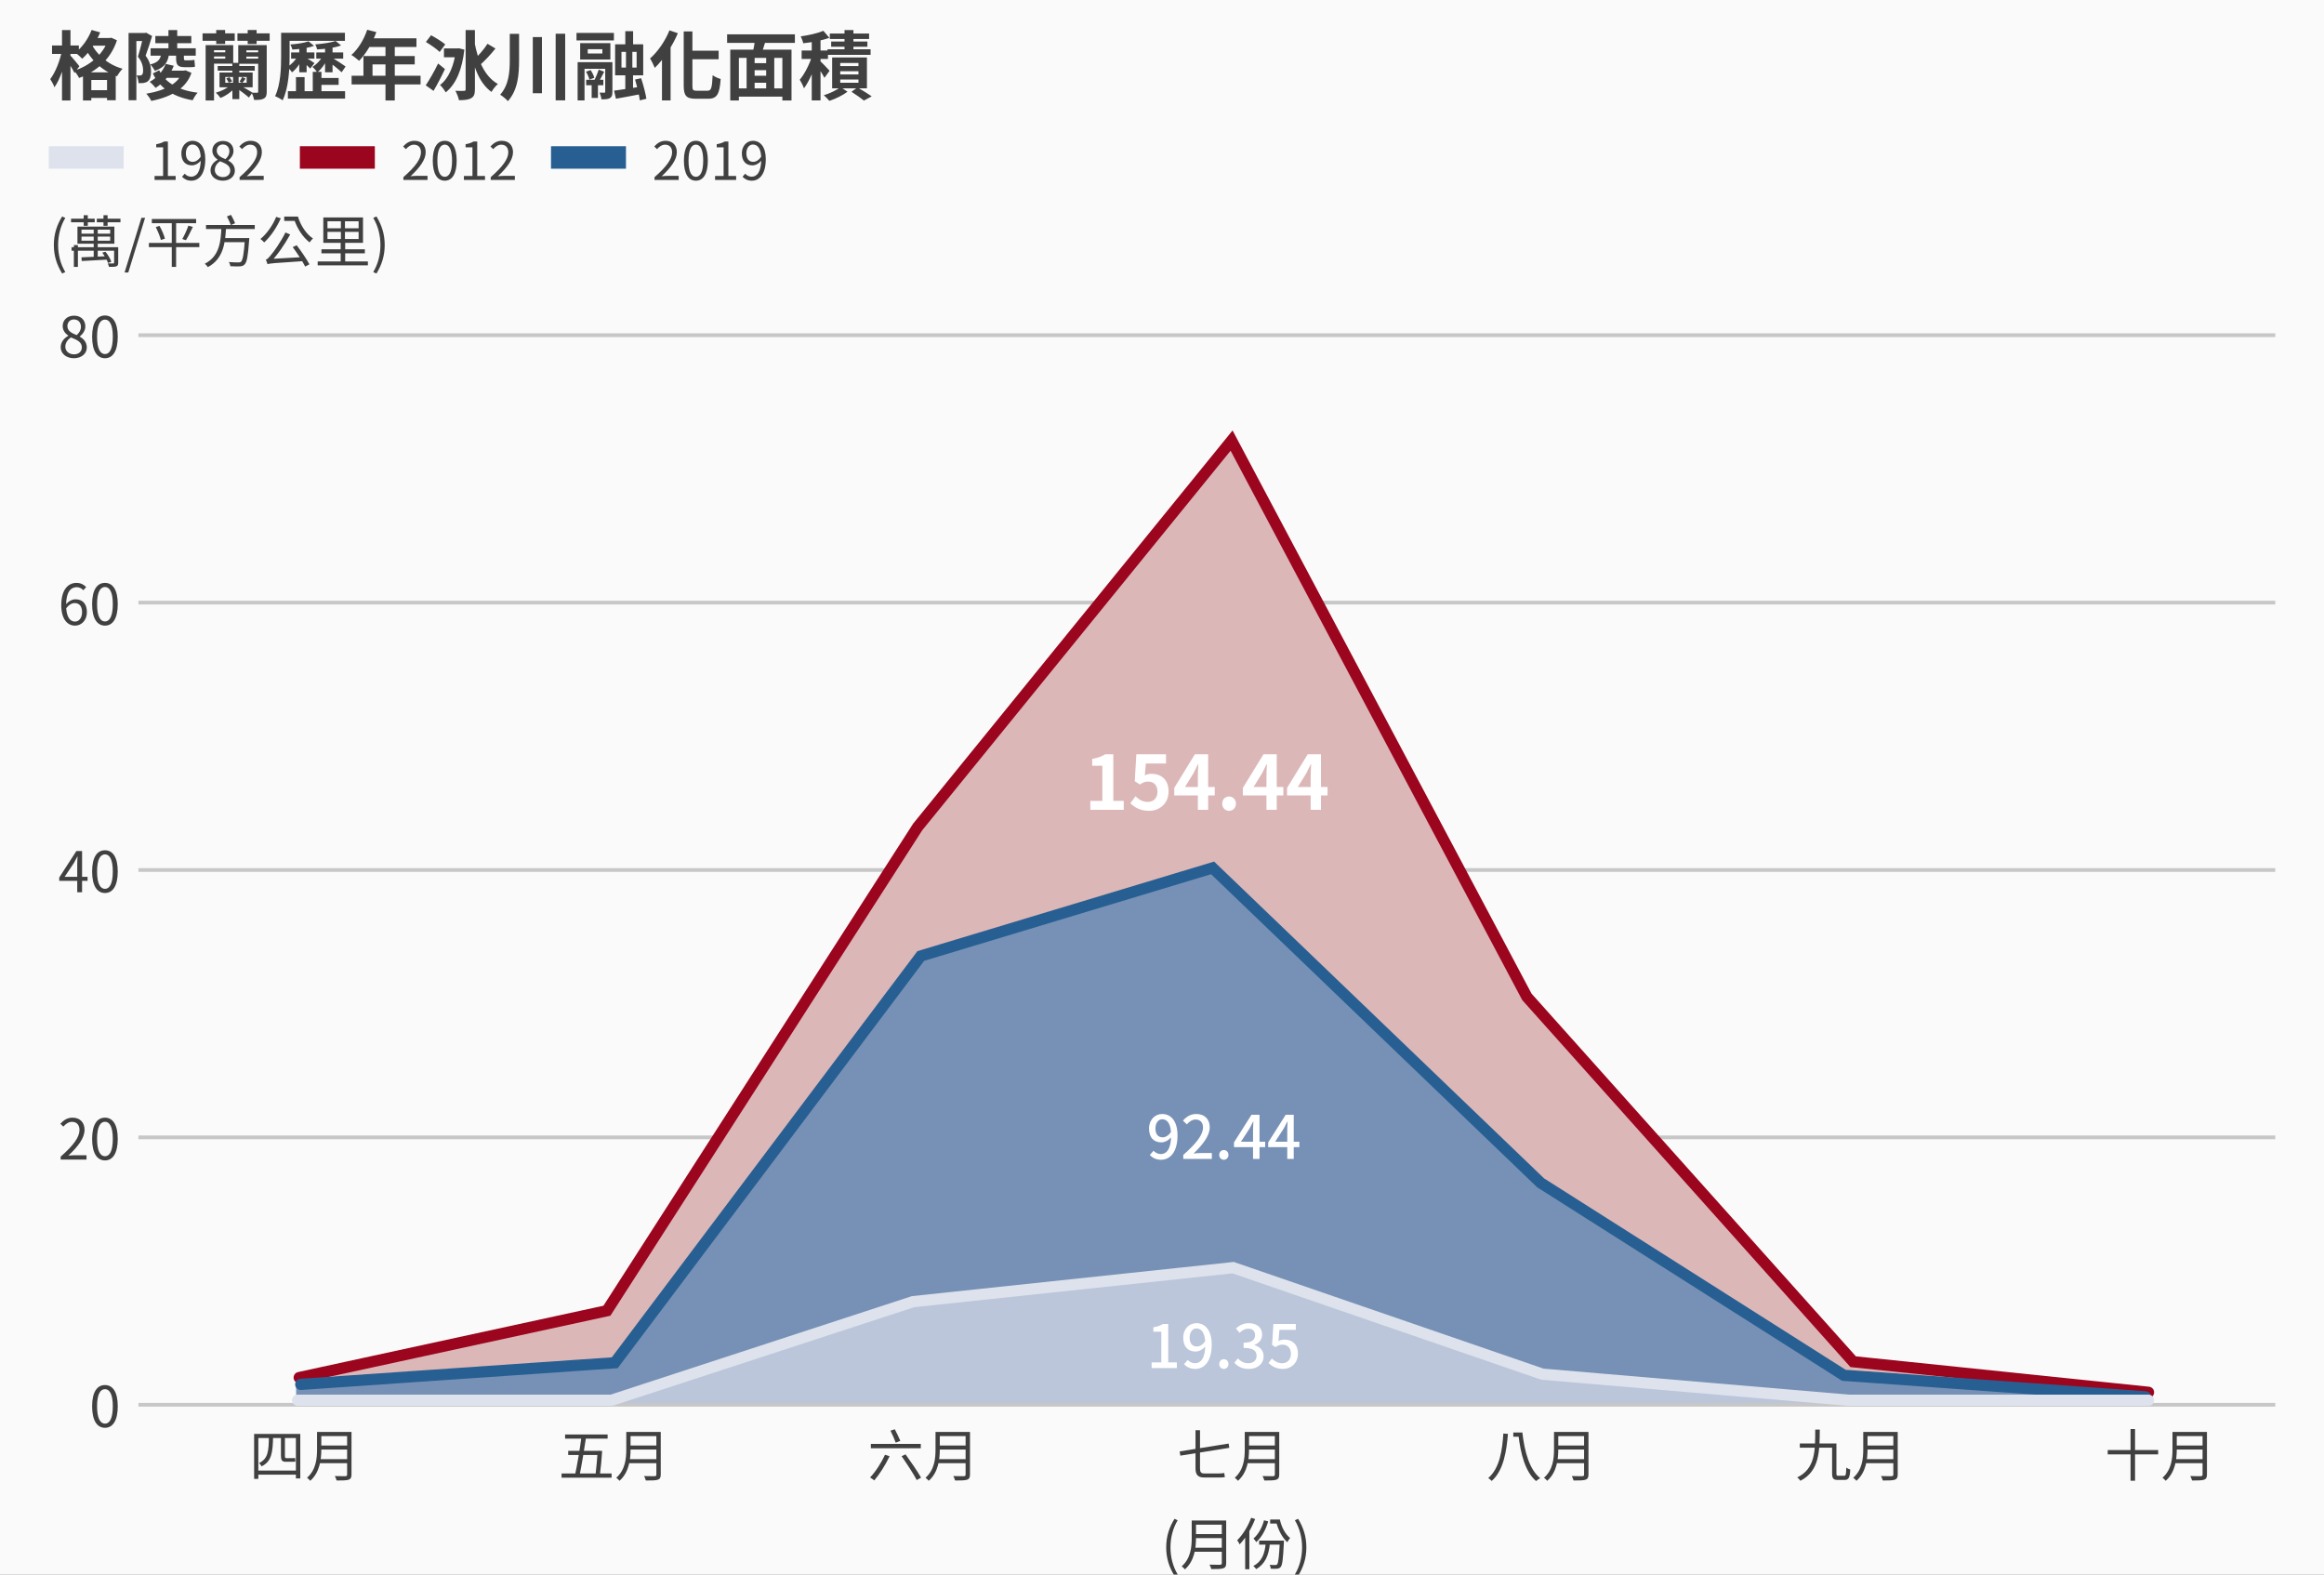 <svg width="620" height="420" viewBox="0 0 620 420" fill="none" xmlns="http://www.w3.org/2000/svg">
<rect x="0" y="0" width="620" height="420" fill="#808080" stroke="none"/>
<g clip-path="url(#clip0_2086_101)">
<rect width="620" height="420" fill="#FAFAFA"/>
<path d="M36.925 303.381H607" stroke="#C7C7C7"/>
<path d="M242.763 348.109L161.913 374.402L499.338 375.006L410.651 366.242L328.976 338.74L242.763 348.109Z" fill="#BBC6DA"/>
<path d="M164 364.5L79 369.264V374.1H161.912L245.238 346.9L329.387 338.136L410.65 366.242L491.913 374.1H572.35V372.588L491.913 366.242L410.65 306.5L321.5 228.5L245.238 256.5L164 364.5Z" fill="#7791B6"/>
<path d="M36.925 89.413H607" stroke="#C7C7C7"/>
<path d="M36.925 232.059H607" stroke="#C7C7C7"/>
<path d="M36.925 160.735H607" stroke="#C7C7C7"/>
<path d="M36.925 374.705H607" stroke="#C7C7C7"/>
<path d="M562.3 386.776V387.931H575.755V386.776H562.3ZM568.39 381.181V394.966H569.59V381.181H568.39ZM580.27 381.961V383.056H588.1V381.961H580.27ZM580.27 385.576V386.656H588.16V385.576H580.27ZM580.15 389.206V390.286H588.085V389.206H580.15ZM579.58 381.961V386.596C579.58 389.011 579.325 392.056 576.91 394.171C577.15 394.336 577.6 394.741 577.765 394.981C580.345 392.731 580.72 389.191 580.72 386.596V381.961H579.58ZM587.605 381.961V393.301C587.605 393.631 587.485 393.736 587.14 393.751C586.795 393.751 585.565 393.766 584.32 393.721C584.515 394.036 584.725 394.576 584.8 394.906C586.42 394.906 587.41 394.891 587.995 394.696C588.565 394.501 588.775 394.111 588.775 393.316V381.961H587.605Z" fill="#404040"/>
<path d="M161.088 349.621L79.825 367.452V369.567L164 363L244 256L323.5 231.5L412 315.5L491.913 366.847L573.175 372.287V371.38L495.213 362.918L409.5 270L327.738 118.426L244 220.877L161.088 349.621Z" fill="#DCB7B7"/>
<path d="M79.825 367.451L161.913 349.62L244.825 220.574L328.563 117.519L407.35 265.906L494.388 363.22L573.175 371.38" stroke="#9B051E" stroke-width="3" stroke-linecap="round"/>
<path d="M80.238 369.265L164 363.5L245.65 255L323.5 231.5L411 315.5L491.913 366.847L572.35 372.589" stroke="#285F92" stroke-width="3" stroke-linecap="round"/>
<path d="M79.413 373.495H163.15L243.588 347.203L328.975 338.136L411.475 366.545L493.15 373.495H573.175" stroke="#DDE2EC" stroke-width="3" stroke-linecap="round"/>
<path d="M28.011 380.846C30.081 380.846 31.416 378.941 31.416 375.101C31.416 371.291 30.081 369.446 28.011 369.446C25.911 369.446 24.576 371.291 24.576 375.101C24.576 378.941 25.911 380.846 28.011 380.846ZM28.011 379.736C26.751 379.736 25.896 378.341 25.896 375.101C25.896 371.906 26.751 370.541 28.011 370.541C29.256 370.541 30.096 371.906 30.096 375.101C30.096 378.341 29.256 379.736 28.011 379.736Z" fill="#404040"/>
<path d="M20.036 166.877C21.731 166.877 23.186 165.437 23.186 163.307C23.186 160.997 21.986 159.857 20.126 159.857C19.241 159.857 18.221 160.397 17.546 161.282L17.591 162.377C18.326 161.282 19.211 160.862 19.916 160.862C21.236 160.862 21.896 161.807 21.896 163.307C21.896 164.792 21.086 165.797 20.036 165.797C18.491 165.797 17.636 164.252 17.636 161.432C17.636 157.832 18.926 156.617 20.471 156.617C21.131 156.617 21.806 156.932 22.226 157.442L22.991 156.602C22.391 155.957 21.551 155.477 20.411 155.477C18.281 155.477 16.346 157.127 16.346 161.432C16.346 165.062 17.921 166.877 20.036 166.877ZM28.011 166.877C30.081 166.877 31.416 164.972 31.416 161.132C31.416 157.322 30.081 155.477 28.011 155.477C25.911 155.477 24.576 157.322 24.576 161.132C24.576 164.972 25.911 166.877 28.011 166.877ZM28.011 165.767C26.751 165.767 25.896 164.372 25.896 161.132C25.896 157.937 26.751 156.572 28.011 156.572C29.256 156.572 30.096 157.937 30.096 161.132C30.096 164.372 29.256 165.767 28.011 165.767Z" fill="#404040"/>
<path d="M20.606 237.99H21.896V226.995H20.381L15.806 234.06V234.96H23.366V233.88H17.246L19.751 230.13C20.051 229.59 20.351 229.035 20.621 228.495H20.696C20.651 229.065 20.606 229.95 20.606 230.505V237.99ZM28.011 238.2C30.081 238.2 31.416 236.295 31.416 232.455C31.416 228.645 30.081 226.8 28.011 226.8C25.911 226.8 24.576 228.645 24.576 232.455C24.576 236.295 25.911 238.2 28.011 238.2ZM28.011 237.09C26.751 237.09 25.896 235.695 25.896 232.455C25.896 229.26 26.751 227.895 28.011 227.895C29.256 227.895 30.096 229.26 30.096 232.455C30.096 235.695 29.256 237.09 28.011 237.09Z" fill="#404040"/>
<path d="M16.181 309.313H23.081V308.143H20.036C19.481 308.143 18.821 308.188 18.236 308.248C20.831 305.803 22.556 303.568 22.556 301.363C22.556 299.398 21.326 298.123 19.361 298.123C17.966 298.123 17.006 298.768 16.106 299.743L16.901 300.508C17.516 299.788 18.296 299.233 19.196 299.233C20.561 299.233 21.206 300.163 21.206 301.423C21.206 303.298 19.631 305.503 16.181 308.518V309.313ZM28.011 309.523C30.081 309.523 31.416 307.618 31.416 303.778C31.416 299.968 30.081 298.123 28.011 298.123C25.911 298.123 24.576 299.968 24.576 303.778C24.576 307.618 25.911 309.523 28.011 309.523ZM28.011 308.413C26.751 308.413 25.896 307.018 25.896 303.778C25.896 300.583 26.751 299.218 28.011 299.218C29.256 299.218 30.096 300.583 30.096 303.778C30.096 307.018 29.256 308.413 28.011 308.413Z" fill="#404040"/>
<path d="M19.706 95.554C21.761 95.554 23.156 94.309 23.156 92.704C23.156 91.204 22.256 90.364 21.296 89.809V89.734C21.956 89.224 22.766 88.249 22.766 87.079C22.766 85.399 21.626 84.199 19.751 84.199C18.026 84.199 16.721 85.309 16.721 86.974C16.721 88.129 17.411 88.969 18.221 89.524V89.584C17.216 90.124 16.196 91.144 16.196 92.629C16.196 94.324 17.681 95.554 19.706 95.554ZM20.456 89.389C19.166 88.879 17.981 88.294 17.981 86.974C17.981 85.924 18.716 85.204 19.721 85.204C20.906 85.204 21.596 86.074 21.596 87.154C21.596 87.979 21.206 88.729 20.456 89.389ZM19.736 94.519C18.416 94.519 17.426 93.664 17.426 92.494C17.426 91.444 18.041 90.574 18.941 90.004C20.486 90.634 21.836 91.189 21.836 92.659C21.836 93.754 20.996 94.519 19.736 94.519ZM28.011 95.554C30.081 95.554 31.416 93.649 31.416 89.809C31.416 85.999 30.081 84.154 28.011 84.154C25.911 84.154 24.576 85.999 24.576 89.809C24.576 93.649 25.911 95.554 28.011 95.554ZM28.011 94.444C26.751 94.444 25.896 93.049 25.896 89.809C25.896 86.614 26.751 85.249 28.011 85.249C29.256 85.249 30.096 86.614 30.096 89.809C30.096 93.049 29.256 94.444 28.011 94.444Z" fill="#404040"/>
<path d="M290.876 216H299.796V213.62H297.016V201.2H294.836C293.876 201.78 292.876 202.16 291.376 202.44V204.26H294.076V213.62H290.876V216ZM306.573 216.28C309.293 216.28 311.753 214.38 311.753 211.1C311.753 207.86 309.673 206.4 307.193 206.4C306.513 206.4 305.993 206.54 305.413 206.8L305.693 203.66H311.073V201.2H303.153L302.733 208.38L304.093 209.26C304.953 208.7 305.433 208.48 306.313 208.48C307.793 208.48 308.793 209.44 308.793 211.16C308.793 212.92 307.733 213.9 306.173 213.9C304.813 213.9 303.753 213.22 302.933 212.4L301.553 214.26C302.673 215.36 304.233 216.28 306.573 216.28ZM319.57 216H322.31V201.2H318.77L313.27 210.16V212.18H324.07V209.92H316.13L318.41 206.24C318.83 205.44 319.23 204.62 319.61 203.82H319.69C319.65 204.7 319.57 206.04 319.57 206.9V216ZM327.886 216.28C328.926 216.28 329.726 215.46 329.726 214.36C329.726 213.26 328.926 212.46 327.886 212.46C326.826 212.46 326.066 213.26 326.066 214.36C326.066 215.46 326.826 216.28 327.886 216.28ZM337.87 216H340.61V201.2H337.07L331.57 210.16V212.18H342.37V209.92H334.43L336.71 206.24C337.13 205.44 337.53 204.62 337.91 203.82H337.99C337.95 204.7 337.87 206.04 337.87 206.9V216ZM349.667 216H352.407V201.2H348.867L343.367 210.16V212.18H354.167V209.92H346.227L348.507 206.24C348.927 205.44 349.327 204.62 349.707 203.82H349.787C349.747 204.7 349.667 206.04 349.667 206.9V216Z" fill="white"/>
<path d="M309.755 309.353C312.027 309.353 314.139 307.481 314.139 302.841C314.139 298.953 312.315 297.145 310.059 297.145C308.139 297.145 306.539 298.665 306.539 301.017C306.539 303.481 307.867 304.713 309.835 304.713C310.779 304.713 311.835 304.137 312.523 303.225L312.427 301.881C311.739 302.953 310.907 303.369 310.171 303.369C308.939 303.369 308.251 302.505 308.251 301.017C308.251 299.465 309.051 298.553 310.075 298.553C311.515 298.553 312.427 299.897 312.427 302.841C312.427 306.585 311.163 307.833 309.675 307.833C308.939 307.833 308.219 307.481 307.739 306.953L306.747 308.089C307.419 308.793 308.395 309.353 309.755 309.353ZM315.68 309.129H323.296V307.561H320.352C319.776 307.561 319.024 307.625 318.416 307.689C320.912 305.289 322.736 302.937 322.736 300.681C322.736 298.537 321.344 297.145 319.184 297.145C317.648 297.145 316.608 297.801 315.584 298.905L316.64 299.913C317.264 299.193 318.032 298.617 318.96 298.617C320.272 298.617 320.944 299.497 320.944 300.761C320.944 302.697 319.168 304.985 315.68 308.057V309.129ZM326.501 309.353C327.189 309.353 327.733 308.809 327.733 308.057C327.733 307.289 327.189 306.761 326.501 306.761C325.797 306.761 325.269 307.289 325.269 308.057C325.269 308.809 325.797 309.353 326.501 309.353ZM334.291 309.129H336.019V297.353H333.875L329.203 304.729V305.977H337.523V304.537H331.059L333.363 301.001C333.699 300.393 334.019 299.769 334.307 299.177H334.387C334.339 299.817 334.291 300.825 334.291 301.449V309.129ZM343.416 309.129H345.144V297.353H343L338.328 304.729V305.977H346.648V304.537H340.184L342.488 301.001C342.824 300.393 343.144 299.769 343.432 299.177H343.512C343.464 299.817 343.416 300.825 343.416 301.449V309.129Z" fill="white"/>
<path d="M307.227 364.923H313.963V363.403H311.659V353.147H310.267C309.579 353.563 308.811 353.851 307.691 354.043V355.211H309.819V363.403H307.227V364.923ZM318.88 365.147C321.152 365.147 323.264 363.275 323.264 358.635C323.264 354.747 321.44 352.939 319.184 352.939C317.264 352.939 315.664 354.459 315.664 356.811C315.664 359.275 316.992 360.507 318.96 360.507C319.904 360.507 320.96 359.931 321.648 359.019L321.552 357.675C320.864 358.747 320.032 359.163 319.296 359.163C318.064 359.163 317.376 358.299 317.376 356.811C317.376 355.259 318.176 354.347 319.2 354.347C320.64 354.347 321.552 355.691 321.552 358.635C321.552 362.379 320.288 363.627 318.8 363.627C318.064 363.627 317.344 363.275 316.864 362.747L315.872 363.883C316.544 364.587 317.52 365.147 318.88 365.147ZM326.501 365.147C327.189 365.147 327.733 364.603 327.733 363.851C327.733 363.083 327.189 362.555 326.501 362.555C325.797 362.555 325.269 363.083 325.269 363.851C325.269 364.603 325.797 365.147 326.501 365.147ZM333.155 365.147C335.331 365.147 337.107 363.899 337.107 361.771C337.107 360.171 336.035 359.163 334.675 358.811V358.731C335.923 358.267 336.707 357.323 336.707 355.963C336.707 354.027 335.219 352.939 333.107 352.939C331.747 352.939 330.659 353.515 329.715 354.347L330.691 355.515C331.363 354.843 332.131 354.411 333.027 354.411C334.163 354.411 334.835 355.067 334.835 356.107C334.835 357.291 334.067 358.155 331.763 358.155V359.531C334.403 359.531 335.235 360.363 335.235 361.675C335.235 362.891 334.323 363.627 333.011 363.627C331.779 363.627 330.915 363.035 330.227 362.331L329.315 363.515C330.115 364.411 331.315 365.147 333.155 365.147ZM342.296 365.147C344.344 365.147 346.264 363.659 346.264 361.067C346.264 358.475 344.648 357.323 342.68 357.323C342.04 357.323 341.56 357.467 341.064 357.723L341.336 354.715H345.704V353.147H339.72L339.368 358.747L340.28 359.323C340.968 358.875 341.416 358.667 342.152 358.667C343.496 358.667 344.392 359.563 344.392 361.115C344.392 362.683 343.4 363.627 342.072 363.627C340.84 363.627 339.976 363.035 339.32 362.363L338.424 363.563C339.272 364.395 340.44 365.147 342.296 365.147Z" fill="white"/>
<path d="M67.795 382.486V394.471H68.92V383.566H78.94V394.351H80.11V382.486H67.795ZM68.395 392.251V393.346H79.6V392.251H68.395ZM71.74 383.161C71.695 387.121 71.5 389.116 69.1 390.256C69.34 390.451 69.67 390.856 69.79 391.126C72.475 389.821 72.775 387.466 72.85 383.161H71.74ZM74.95 383.356V388.261C74.95 389.431 75.19 389.911 76.24 389.911C76.48 389.911 77.59 389.911 77.875 389.911C78.235 389.911 78.61 389.911 78.805 389.851C78.76 389.566 78.73 389.191 78.715 388.891C78.505 388.936 78.085 388.951 77.845 388.951C77.605 388.951 76.63 388.951 76.39 388.951C76.075 388.951 76.015 388.786 76.015 388.291V383.356H74.95ZM85.27 381.961V383.056H93.1V381.961H85.27ZM85.27 385.576V386.656H93.16V385.576H85.27ZM85.15 389.206V390.286H93.085V389.206H85.15ZM84.58 381.961V386.596C84.58 389.011 84.325 392.056 81.91 394.171C82.15 394.336 82.6 394.741 82.765 394.981C85.345 392.731 85.72 389.191 85.72 386.596V381.961H84.58ZM92.605 381.961V393.301C92.605 393.631 92.485 393.736 92.14 393.751C91.795 393.751 90.565 393.766 89.32 393.721C89.515 394.036 89.725 394.576 89.8 394.906C91.42 394.906 92.41 394.891 92.995 394.696C93.565 394.501 93.775 394.111 93.775 393.316V381.961H92.605Z" fill="#404040"/>
<path d="M150.76 382.636V383.746H162.1V382.636H150.76ZM149.815 393.031V394.156H163.165V393.031H149.815ZM155.155 383.026C154.735 386.356 153.955 390.991 153.355 393.676H154.585C155.14 391.066 155.905 386.446 156.4 383.026H155.155ZM151.585 387.001V388.096H159.88V387.001H151.585ZM159.445 387.001V387.151C159.355 388.636 159.1 391.606 158.845 393.691L160 393.781C160.27 391.696 160.54 388.906 160.645 387.031L159.775 386.956L159.58 387.001H159.445ZM167.77 381.961V383.056H175.6V381.961H167.77ZM167.77 385.576V386.656H175.66V385.576H167.77ZM167.65 389.206V390.286H175.585V389.206H167.65ZM167.08 381.961V386.596C167.08 389.011 166.825 392.056 164.41 394.171C164.65 394.336 165.1 394.741 165.265 394.981C167.845 392.731 168.22 389.191 168.22 386.596V381.961H167.08ZM175.105 381.961V393.301C175.105 393.631 174.985 393.736 174.64 393.751C174.295 393.751 173.065 393.766 171.82 393.721C172.015 394.036 172.225 394.576 172.3 394.906C173.92 394.906 174.91 394.891 175.495 394.696C176.065 394.501 176.275 394.111 176.275 393.316V381.961H175.105Z" fill="#404040"/>
<path d="M232.33 385.141V386.296H245.65V385.141H232.33ZM236.095 388.036C235.105 390.226 233.56 392.596 232.12 394.096C232.435 394.291 232.99 394.666 233.245 394.876C234.64 393.256 236.215 390.766 237.325 388.441L236.095 388.036ZM240.535 388.426C241.945 390.451 243.745 393.196 244.57 394.786L245.725 394.141C244.84 392.551 242.995 389.896 241.585 387.931L240.535 388.426ZM237.565 381.616C238.075 382.651 238.69 384.016 238.96 384.811L240.19 384.331C239.875 383.551 239.23 382.231 238.72 381.241L237.565 381.616ZM250.27 381.961V383.056H258.1V381.961H250.27ZM250.27 385.576V386.656H258.16V385.576H250.27ZM250.15 389.206V390.286H258.085V389.206H250.15ZM249.58 381.961V386.596C249.58 389.011 249.325 392.056 246.91 394.171C247.15 394.336 247.6 394.741 247.765 394.981C250.345 392.731 250.72 389.191 250.72 386.596V381.961H249.58ZM257.605 381.961V393.301C257.605 393.631 257.485 393.736 257.14 393.751C256.795 393.751 255.565 393.766 254.32 393.721C254.515 394.036 254.725 394.576 254.8 394.906C256.42 394.906 257.41 394.891 257.995 394.696C258.565 394.501 258.775 394.111 258.775 393.316V381.961H257.605Z" fill="#404040"/>
<path d="M314.71 387.151L314.89 388.276L327.955 386.191L327.775 385.051L314.71 387.151ZM318.94 381.496V391.636C318.94 393.451 319.615 394.111 321.37 394.111C321.775 394.111 324.415 394.111 325.03 394.111C325.765 394.111 326.47 394.081 326.77 394.006C326.71 393.736 326.65 393.226 326.605 392.911C326.26 392.986 325.54 393.031 325.03 393.031C324.415 393.031 321.91 393.031 321.31 393.031C320.425 393.031 320.14 392.671 320.14 391.711V381.496H318.94ZM332.77 381.961V383.056H340.6V381.961H332.77ZM332.77 385.576V386.656H340.66V385.576H332.77ZM332.65 389.206V390.286H340.585V389.206H332.65ZM332.08 381.961V386.596C332.08 389.011 331.825 392.056 329.41 394.171C329.65 394.336 330.1 394.741 330.265 394.981C332.845 392.731 333.22 389.191 333.22 386.596V381.961H332.08ZM340.105 381.961V393.301C340.105 393.631 339.985 393.736 339.64 393.751C339.295 393.751 338.065 393.766 336.82 393.721C337.015 394.036 337.225 394.576 337.3 394.906C338.92 394.906 339.91 394.891 340.495 394.696C341.065 394.501 341.275 394.111 341.275 393.316V381.961H340.105Z" fill="#404040"/>
<path d="M403.72 382.096V383.221H405.775V382.096H403.72ZM401.065 382.381C400.795 386.626 400.15 391.576 397.045 394.246C397.315 394.426 397.75 394.801 397.96 395.026C401.17 392.191 401.905 387.001 402.295 382.471L401.065 382.381ZM404.815 382.096V382.726H405.085C405.7 387.946 406.93 392.581 409.795 395.056C410.065 394.801 410.575 394.456 410.905 394.291C408.04 391.996 406.735 387.331 406.135 382.096H404.815ZM415.27 381.961V383.056H423.1V381.961H415.27ZM415.27 385.576V386.656H423.16V385.576H415.27ZM415.15 389.206V390.286H423.085V389.206H415.15ZM414.58 381.961V386.596C414.58 389.011 414.325 392.056 411.91 394.171C412.15 394.336 412.6 394.741 412.765 394.981C415.345 392.731 415.72 389.191 415.72 386.596V381.961H414.58ZM422.605 381.961V393.301C422.605 393.631 422.485 393.736 422.14 393.751C421.795 393.751 420.565 393.766 419.32 393.721C419.515 394.036 419.725 394.576 419.8 394.906C421.42 394.906 422.41 394.891 422.995 394.696C423.565 394.501 423.775 394.111 423.775 393.316V381.961H422.605Z" fill="#404040"/>
<path d="M484.27 381.331C484.255 386.776 484.375 391.726 479.47 394.081C479.77 394.291 480.145 394.696 480.31 394.981C485.425 392.371 485.44 387.076 485.485 381.331H484.27ZM480.16 385.021V386.146H489.46V385.021H480.16ZM488.77 385.021V393.016C488.77 394.396 489.145 394.756 490.3 394.756C490.54 394.756 491.845 394.756 492.1 394.756C493.21 394.756 493.51 394.081 493.615 391.981C493.3 391.891 492.82 391.681 492.55 391.471C492.505 393.286 492.43 393.646 492.01 393.646C491.725 393.646 490.675 393.646 490.465 393.646C490 393.646 489.925 393.556 489.925 393.016V385.021H488.77ZM497.77 381.961V383.056H505.6V381.961H497.77ZM497.77 385.576V386.656H505.66V385.576H497.77ZM497.65 389.206V390.286H505.585V389.206H497.65ZM497.08 381.961V386.596C497.08 389.011 496.825 392.056 494.41 394.171C494.65 394.336 495.1 394.741 495.265 394.981C497.845 392.731 498.22 389.191 498.22 386.596V381.961H497.08ZM505.105 381.961V393.301C505.105 393.631 504.985 393.736 504.64 393.751C504.295 393.751 503.065 393.766 501.82 393.721C502.015 394.036 502.225 394.576 502.3 394.906C503.92 394.906 504.91 394.891 505.495 394.696C506.065 394.501 506.275 394.111 506.275 393.316V381.961H505.105Z" fill="#404040"/>
<path d="M16.585 72.955L17.425 72.565C16.135 70.435 15.505 67.9 15.505 65.35C15.505 62.8 16.135 60.265 17.425 58.135L16.585 57.73C15.19 59.98 14.365 62.41 14.365 65.35C14.365 68.305 15.19 70.705 16.585 72.955ZM24.998 60.88V68.905H26.078V60.88H24.998ZM21.743 63.115H29.393V64.195H21.743V63.115ZM21.743 61.255H29.393V62.335H21.743V61.255ZM20.663 60.445V65.005H30.518V60.445H20.663ZM30.443 65.935V70.045C30.443 70.21 30.398 70.255 30.203 70.27C30.023 70.285 29.453 70.285 28.748 70.27C28.883 70.54 29.033 70.915 29.078 71.185C30.053 71.185 30.683 71.185 31.058 71.035C31.448 70.855 31.538 70.585 31.538 70.06V65.935H30.443ZM21.728 68.635L21.803 69.625C23.588 69.535 26.183 69.4 28.688 69.25L28.703 68.335C26.108 68.47 23.453 68.575 21.728 68.635ZM27.278 67.405C27.938 68.245 28.583 69.385 28.808 70.135L29.693 69.835C29.468 69.07 28.793 67.945 28.133 67.135L27.278 67.405ZM22.328 57.4V60.235H23.423V57.4H22.328ZM27.608 57.4V60.235H28.703V57.4H27.608ZM18.953 58.33V59.29H25.268V58.33H18.953ZM25.838 58.33V59.29H32.138V58.33H25.838ZM19.088 65.935V66.88H30.953V65.935H19.088ZM19.703 65.38V71.2H20.783V65.38H19.703ZM33.233 72.685H34.223L38.708 58.09H37.733L33.233 72.685ZM40.502 58.42V59.53H52.322V58.42H40.502ZM39.722 64.795V65.92H53.177V64.795H39.722ZM41.552 60.565C42.122 61.675 42.707 63.13 42.917 64.015L43.997 63.655C43.787 62.77 43.172 61.345 42.557 60.25L41.552 60.565ZM50.252 60.19C49.892 61.27 49.187 62.815 48.632 63.76L49.592 64.075C50.177 63.175 50.882 61.735 51.452 60.52L50.252 60.19ZM45.827 58.855V71.2H46.982V58.855H45.827ZM54.962 60.01V61.09H67.967V60.01H54.962ZM59.642 63.505V64.6H65.642V63.505H59.642ZM65.342 63.505V63.7C65.072 67.735 64.757 69.4 64.292 69.835C64.112 69.97 63.917 70 63.587 70C63.182 70 62.132 69.985 61.037 69.895C61.262 70.195 61.427 70.66 61.442 71.005C62.462 71.065 63.437 71.08 63.977 71.05C64.562 71.005 64.922 70.9 65.267 70.525C65.867 69.925 66.167 68.29 66.467 64.045C66.497 63.88 66.512 63.505 66.512 63.505H65.342ZM59.072 60.655C58.907 64.195 58.652 68.335 54.632 70.345C54.917 70.57 55.277 70.96 55.457 71.245C59.687 69.01 60.107 64.57 60.302 60.655H59.072ZM60.542 57.73C60.917 58.465 61.382 59.425 61.577 60.04L62.717 59.545C62.492 58.945 62.042 58.015 61.622 57.31L60.542 57.73ZM78.092 65.905C79.277 67.51 80.732 69.73 81.422 71.11L82.547 70.495C81.827 69.16 80.387 67.03 79.157 65.425L78.092 65.905ZM73.682 57.85C72.752 60.13 71.177 62.35 69.482 63.745C69.782 63.955 70.277 64.42 70.487 64.66C72.167 63.115 73.832 60.7 74.912 58.225L73.682 57.85ZM71.372 70.48C71.372 70.195 72.287 69.82 72.287 69.82V69.79C74.102 67.915 75.917 65.23 77.417 62.545L76.157 62.005C74.897 64.57 72.947 67.27 72.332 67.96C71.762 68.665 71.327 69.16 70.922 69.265C71.087 69.595 71.297 70.225 71.372 70.48ZM71.372 70.48C71.957 70.24 72.812 70.195 81.272 69.625C81.197 69.37 81.077 68.89 81.017 68.56L72.167 69.07L71.342 69.52L71.372 70.48ZM78.152 57.775V58.45H78.452C79.247 60.895 80.792 63.295 82.607 64.66C82.817 64.315 83.222 63.835 83.492 63.61C81.722 62.44 80.207 60.175 79.487 57.775H78.152ZM75.827 57.775V58.93H79.112V57.775H75.827ZM87.362 61.855H95.672V63.76H87.362V61.855ZM87.362 59.02H95.672V60.895H87.362V59.02ZM86.252 58V64.78H96.842V58H86.252ZM84.752 69.73V70.78H98.147V69.73H84.752ZM85.757 66.505V67.57H97.337V66.505H85.757ZM90.947 58.645V64.615H90.887V70.33H92.087V64.615H92.027V58.645H90.947ZM100.427 72.955C101.807 70.705 102.632 68.305 102.632 65.35C102.632 62.41 101.807 59.98 100.427 57.73L99.572 58.135C100.862 60.265 101.492 62.8 101.492 65.35C101.492 67.9 100.862 70.435 99.572 72.565L100.427 72.955Z" fill="#404040"/>
<path d="M313.34 420.346L314.18 419.956C312.89 417.826 312.26 415.291 312.26 412.741C312.26 410.191 312.89 407.656 314.18 405.526L313.34 405.121C311.945 407.371 311.12 409.801 311.12 412.741C311.12 415.696 311.945 418.096 313.34 420.346ZM318.618 405.586V406.681H326.448V405.586H318.618ZM318.618 409.201V410.281H326.508V409.201H318.618ZM318.498 412.831V413.911H326.433V412.831H318.498ZM317.928 405.586V410.221C317.928 412.636 317.673 415.681 315.258 417.796C315.498 417.961 315.948 418.366 316.113 418.606C318.693 416.356 319.068 412.816 319.068 410.221V405.586H317.928ZM325.953 405.586V416.926C325.953 417.256 325.833 417.361 325.488 417.376C325.143 417.376 323.913 417.391 322.668 417.346C322.863 417.661 323.073 418.201 323.148 418.531C324.768 418.531 325.758 418.516 326.343 418.321C326.913 418.126 327.123 417.736 327.123 416.941V405.586H325.953ZM333.783 404.851C332.943 407.131 331.548 409.381 330.063 410.836C330.273 411.091 330.588 411.691 330.708 411.946C332.328 410.266 333.873 407.731 334.848 405.181L333.783 404.851ZM332.193 408.721V418.576H333.303V407.641L333.288 407.626L332.193 408.721ZM335.913 410.941V412.006H341.808V410.941H335.913ZM341.433 410.941V411.166C341.238 415.366 341.028 416.896 340.713 417.271C340.563 417.436 340.443 417.451 340.203 417.451C339.948 417.451 339.363 417.451 338.718 417.391C338.898 417.676 338.988 418.111 339.018 418.426C339.693 418.471 340.338 418.471 340.713 418.426C341.133 418.396 341.403 418.276 341.673 417.961C342.108 417.436 342.303 415.861 342.513 411.451C342.528 411.301 342.528 410.941 342.528 410.941H341.433ZM337.683 411.481C337.443 414.556 336.558 416.581 334.368 417.706C334.608 417.901 334.983 418.336 335.133 418.546C337.443 417.181 338.493 415.006 338.808 411.541L337.683 411.481ZM338.853 405.316V406.396H341.223V405.316H338.853ZM337.218 405.526C336.693 407.491 335.718 409.246 334.413 410.371C334.638 410.596 335.013 411.106 335.148 411.346C336.573 410.041 337.698 408.046 338.328 405.796L337.218 405.526ZM340.188 405.316V405.931H340.458C340.983 408.061 342.078 410.161 343.443 411.376C343.608 411.016 343.953 410.506 344.178 410.236C342.918 409.276 341.883 407.371 341.448 405.316H340.188ZM346.308 420.346C347.688 418.096 348.513 415.696 348.513 412.741C348.513 409.801 347.688 407.371 346.308 405.121L345.453 405.526C346.743 407.656 347.373 410.191 347.373 412.741C347.373 415.291 346.743 417.826 345.453 419.956L346.308 420.346Z" fill="#404040"/>
<path d="M24.22 10.14V12.18H29.48V10.14H24.22ZM22.14 19.3V26.8H24.36V21.32H28.56V26.74H30.88V19.3H22.14ZM23.04 24.06V26.12H29.82V24.06H23.04ZM24.44 8C23.54 10.36 21.92 12.64 20.1 14.04C20.62 14.4 21.54 15.24 21.94 15.66C23.78 14.02 25.62 11.38 26.72 8.64L24.44 8ZM28.86 10.14V10.52C27.58 14.52 23.9 17.58 19.76 18.86C20.22 19.32 20.82 20.22 21.1 20.8C25.64 19.1 29.54 15.86 31.2 10.74L29.68 10.06L29.28 10.14H28.86ZM24.3 11.52L22.52 12.44C23.94 15.5 26.9 18.8 31.22 20.34C31.54 19.74 32.22 18.8 32.7 18.34C28.46 17.16 25.58 14.2 24.3 11.52ZM13.88 12.14V14.38H21.04V12.14H13.88ZM16.54 8.02V26.8H18.8V8.02H16.54ZM16.48 13.68C15.98 16.24 14.76 19.36 13.4 21.1C13.78 21.68 14.32 22.62 14.52 23.28C16.02 21.22 17.26 17.38 17.86 14.16L16.48 13.68ZM18.72 14.76L17.64 15.76C18.22 16.58 19.4 18.48 19.88 19.46L21.18 17.66C20.82 17.18 19.18 15.2 18.72 14.76ZM44.94 8.02V13.78H47.28V8.02H44.94ZM41.44 9.6V11.52H51.04V9.6H41.44ZM40.18 12.88V14.84H52.22V12.88H40.18ZM42.98 14.52C42.76 15.78 42.2 16.66 40.08 17.2C40.52 17.58 41.08 18.38 41.3 18.9C43.98 17.98 44.76 16.54 45.08 14.52H42.98ZM46.98 14.16V15.48C46.98 17.24 47.38 17.92 49.24 17.92C49.54 17.92 50.44 17.92 50.76 17.92C51.22 17.92 51.72 17.9 52.02 17.78C51.96 17.28 51.9 16.5 51.86 15.96C51.58 16.04 51.02 16.08 50.7 16.08C50.44 16.08 49.64 16.08 49.4 16.08C49.12 16.08 49.06 15.92 49.06 15.5V14.16H46.98ZM44.2 17.04C43.44 19.08 41.86 20.78 39.94 21.82C40.4 22.18 41.2 23.02 41.52 23.44C43.56 22.14 45.38 20.06 46.36 17.54L44.2 17.04ZM43.8 18.84V20.76H49.22V18.84H43.8ZM48.62 18.84V19.24C47.72 22.06 44.48 24.08 39.02 25C39.52 25.5 40.1 26.34 40.36 26.92C46.2 25.76 49.76 23.28 51.08 19.44L49.5 18.76L49.08 18.84H48.62ZM42.48 18.74L40.78 19.58C42.28 22.92 45.6 25.76 51.4 26.74C51.68 26.14 52.26 25.2 52.72 24.72C47.04 24.04 43.8 21.6 42.48 18.74ZM34.3 8.8V26.74H36.38V10.94H38.9V8.8H34.3ZM38.28 8.8V9.48C37.98 10.74 37.36 13.34 36.8 15.12C37.94 16.52 38.18 17.82 38.18 18.78C38.18 19.36 38.08 19.8 37.84 19.98C37.7 20.08 37.5 20.14 37.3 20.14C37.06 20.16 36.78 20.14 36.44 20.12C36.76 20.7 36.94 21.6 36.96 22.18C37.42 22.18 37.9 22.18 38.26 22.14C38.7 22.06 39.08 21.94 39.4 21.7C40.04 21.22 40.3 20.34 40.3 19.04C40.3 17.86 40.04 16.44 38.84 14.86C39.42 13.32 40.06 11.3 40.58 9.62L39 8.72L38.66 8.8H38.28ZM58.08 17.6V18.84H67.96V17.6H58.08ZM61.48 22.72C60.64 23.54 59 24.34 57.58 24.72C57.98 25.06 58.54 25.7 58.82 26.12C60.3 25.56 61.92 24.36 62.84 23.26L61.48 22.72ZM56.32 13.96V15.06H60.62V13.96H56.32ZM65.28 13.96V15.1H69.66V13.96H65.28ZM56.32 12.04V13.4H60.1V15.64H56.32V16.98H62.22V12.04H56.32ZM69.74 12.04H63.56V17.02H69.74V15.64H65.72V13.42H69.74V12.04ZM54.86 12.04V26.8H57.1V12.04H54.86ZM68.88 12.04V24.44C68.88 24.66 68.82 24.74 68.58 24.74C68.38 24.74 67.72 24.74 67.12 24.72C67.4 25.24 67.7 26.1 67.78 26.66C68.92 26.66 69.76 26.64 70.36 26.3C70.98 25.96 71.16 25.44 71.16 24.44V12.04H68.88ZM60.1 20.54H65.8V22.08H60.1V20.54ZM58.56 19.34V23.28H67.4V19.34H58.56ZM60.38 20.92C60.6 21.28 60.9 21.76 61.04 22.08L61.94 21.7C61.78 21.4 61.46 20.92 61.22 20.6L60.38 20.92ZM64.6 20.56C64.46 20.88 64.14 21.4 63.9 21.78L64.66 22.1C64.92 21.8 65.2 21.42 65.52 20.96L64.6 20.56ZM64 22.76L63.14 23.5C63.94 24.04 65.74 25.4 66.4 26.02L67.34 24.7C66.84 24.36 64.64 23.08 64 22.76ZM61.98 16.76V20.04H63.84V16.76H61.98ZM62.18 19.62V22.76H62V26.44H63.84V22.76H63.66V19.62H62.18ZM54.04 8.9V10.88H62.62V8.9H54.04ZM57.68 8V11.72H60.06V8H57.68ZM66.08 8V11.74H68.46V8H66.08ZM63.34 8.9V10.88H71.94V8.9H63.34ZM76.58 8.74V10.9H92.02V8.74H76.58ZM76.8 24.32V26.3H92.06V24.32H76.8ZM84.7 20.8V22.64H90.34V20.8H84.7ZM75 8.74V14.92C75 18.08 74.88 22.58 73.38 25.66C73.96 25.86 74.96 26.42 75.4 26.76C77.02 23.46 77.26 18.34 77.26 14.92V8.74H75ZM83.44 19.16V25.44H85.76V19.16H83.44ZM78.96 20.56V25.46H81.26V20.56H78.96ZM77.66 13.98V15.64H83.88V13.98H77.66ZM79.84 11.92V19.28H81.8V11.92H79.84ZM79.6 14.72C78.96 15.92 77.76 17.22 76.62 17.86C77.04 18.2 77.62 18.84 77.9 19.3C79.08 18.4 80.26 16.74 80.9 15.2L79.6 14.72ZM84.38 13.98V15.64H91.56V13.98H84.38ZM86.72 11.92V19.28H88.72V11.92H86.72ZM86.24 14.7C85.66 15.9 84.48 17.18 83.34 17.84C83.76 18.18 84.34 18.84 84.64 19.3C85.82 18.4 86.96 16.72 87.56 15.16L86.24 14.7ZM81.72 15.46L80.6 16.3C81.16 16.74 82.3 17.78 82.76 18.28L83.9 16.84C83.54 16.56 82.18 15.7 81.72 15.46ZM82.3 11.02C81.22 11.44 79.24 11.74 77.48 11.86C77.68 12.24 77.9 12.84 78 13.22C79.92 13.12 82.22 12.82 83.78 12.22L82.3 11.02ZM89.52 10.92C88.32 11.38 86.06 11.68 84.1 11.84C84.3 12.18 84.54 12.82 84.6 13.18C86.74 13.08 89.28 12.76 91 12.12L89.52 10.92ZM88.78 15.5L87.74 16.48C88.56 17.08 90.38 18.54 91.14 19.28L92.2 17.74C91.66 17.34 89.46 15.88 88.78 15.5ZM97.96 7.94C97.1 10.54 95.54 13.1 93.74 14.66C94.32 15 95.34 15.8 95.8 16.22C97.58 14.42 99.34 11.54 100.4 8.56L97.96 7.94ZM98.38 10.22L97.22 12.54H111.1V10.22H98.38ZM96.96 14.94V21.38H99.38V17.18H110.64V14.94H96.96ZM93.8 20.2V22.52H112.2V20.2H93.8ZM102.84 11.42V26.8H105.32V11.42H102.84ZM118.44 12.92V15.28H122.2V12.92H118.44ZM124.22 8.02V23.82C124.22 24.14 124.1 24.24 123.78 24.24C123.46 24.26 122.5 24.26 121.48 24.22C121.86 24.86 122.32 26.04 122.44 26.72C123.9 26.72 124.98 26.62 125.7 26.18C126.44 25.78 126.7 25.08 126.7 23.84V8.02H124.22ZM121.64 12.92V13.34C121.2 17.32 119.7 21.02 117.38 22.66C117.92 23.12 118.6 24.08 118.9 24.64C121.7 22.42 123.3 18.5 123.88 13.24L122.44 12.88L122.04 12.92H121.64ZM126.6 11.32L125.18 11.54C126.08 17.14 127.6 22 131.12 24.52C131.48 23.84 132.28 22.86 132.82 22.4C129.28 20.4 127.5 16.14 126.6 11.32ZM130.06 11.68C129.12 13.18 127.46 15.04 126.22 16.18L128.04 17.36C129.3 16.24 130.92 14.54 132.18 12.94L130.06 11.68ZM113.62 11.2C114.86 11.94 116.52 13.08 117.3 13.86L118.78 11.84C117.94 11.12 116.22 10.06 115 9.4L113.62 11.2ZM113.58 22.76L115.66 24.24C116.7 22.46 117.8 20.36 118.7 18.42L116.88 16.94C115.86 19.06 114.52 21.36 113.58 22.76ZM136 9.02V15.94C136 19.26 135.74 22.66 133.44 25.26C134.06 25.64 135.06 26.44 135.5 26.98C138.2 23.94 138.48 19.86 138.48 15.96V9.02H136ZM142.14 9.88V24.86H144.58V9.88H142.14ZM148.24 9V26.76H150.78V9H148.24ZM166.82 8.32V13.46H168.9V8.32H166.82ZM163.82 24.18L164.32 26.34C166.28 25.98 168.86 25.52 171.28 25.04L171.14 23.08C168.46 23.52 165.68 23.94 163.82 24.18ZM169.42 21.22C169.96 23 170.52 25.4 170.7 26.78L172.44 26.34C172.24 24.96 171.62 22.62 171.04 20.86L169.42 21.22ZM165.8 13.84H169.84V18.02H165.8V13.84ZM164.1 11.82V20.08H171.6V11.82H164.1ZM167 12.58V18.98H166.82V24.64H168.88V18.98H168.7V12.58H167ZM157.84 21.82V26.12H159.52V21.82H157.84ZM156.8 13.12H160.7V14.26H156.8V13.12ZM154.78 11.5V15.88H162.84V11.5H154.78ZM153.8 8.78V10.78H163.78V8.78H153.8ZM156.38 21.28V22.74H160.96V21.28H156.38ZM154.1 16.58V26.78H155.94V18.36H162.06V16.58H154.1ZM161.46 16.58V24.46C161.46 24.66 161.4 24.72 161.22 24.72C161.04 24.72 160.5 24.72 159.96 24.7C160.18 25.2 160.4 25.96 160.46 26.5C161.44 26.5 162.18 26.46 162.7 26.18C163.24 25.86 163.38 25.36 163.38 24.5V16.58H161.46ZM156.34 19.12C156.74 19.78 157.12 20.68 157.26 21.24L158.56 20.74C158.4 20.2 158 19.32 157.58 18.7L156.34 19.12ZM159.72 18.56C159.44 19.48 158.88 20.82 158.44 21.64L159.56 22.16C160.06 21.38 160.62 20.18 161.18 19.14L159.72 18.56ZM182.4 8.38V22.78C182.4 25.54 183.1 26.34 185.58 26.34C186.08 26.34 188.4 26.34 188.94 26.34C191.4 26.34 191.98 24.92 192.26 21.06C191.64 20.92 190.68 20.48 190.12 20.06C189.96 23.38 189.78 24.2 188.76 24.2C188.26 24.2 186.28 24.2 185.84 24.2C184.86 24.2 184.72 24 184.72 22.82V8.38H182.4ZM178.6 8.1C177.44 10.98 175.46 13.82 173.42 15.6C173.82 16.2 174.46 17.52 174.68 18.1C177.06 15.84 179.4 12.26 180.84 8.86L178.6 8.1ZM176.6 13.52V26.78H178.9V11.28L178.88 11.26L176.6 13.52ZM183.8 13.52V15.8H191.72V13.52H183.8ZM200.2 16.84V18.72H205.34V16.84H200.2ZM200.2 20.2V22.08H205.36V20.2H200.2ZM196.32 23.58V25.78H209.82V23.58H196.32ZM194.82 13.24V26.8H197.12V15.44H208.72V26.8H211.16V13.24H194.82ZM199.18 14.7V24.56H201.32V14.7H199.18ZM204.4 14.7V24.54H206.56V14.7H204.4ZM201.44 10.2C201.36 11.46 201.04 13.14 200.76 14.3L202.96 14.88C203.36 13.84 203.8 12.28 204.28 10.8L201.44 10.2ZM193.98 9.16V11.44H212.06V9.16H193.98ZM216.56 9.88V26.78H218.9V9.88H216.56ZM213.86 13.48V15.72H220.88V13.48H213.86ZM216.76 14.54C216.14 16.76 214.74 19.66 213.36 21.26C213.72 21.86 214.26 22.86 214.48 23.56C216 21.58 217.4 18.02 218.16 15.16L216.76 14.54ZM219.66 8.22C218.18 8.86 215.78 9.4 213.62 9.7C213.88 10.22 214.2 11.04 214.28 11.54C216.56 11.3 219.26 10.82 221.26 10.08L219.66 8.22ZM218.7 16.2L217.66 17.14C218.28 17.98 219.48 19.8 219.94 20.76L221.32 18.88C220.94 18.42 219.2 16.62 218.7 16.2ZM225.3 8.02V14.42H227.68V8.02H225.3ZM221.38 8.94V10.4H231.86V8.94H221.38ZM221.74 11.08V12.46H231.4V11.08H221.74ZM220.76 13.14V14.64H232.26V13.14H220.76ZM224.16 19H229.02V19.86H224.16V19ZM224.16 21.22H229.02V22.08H224.16V21.22ZM224.16 16.8H229.02V17.62H224.16V16.8ZM222 15.32V23.56H231.28V15.32H222ZM227.16 24.48C228.34 25.22 229.72 26.22 230.48 26.82L232.56 25.7C231.66 25.06 230.06 24.1 228.76 23.32L227.16 24.48ZM224.24 23.22C223.28 24 221.38 24.94 219.78 25.4C220.24 25.8 220.9 26.46 221.26 26.9C222.88 26.38 224.88 25.4 226.1 24.46L224.24 23.22Z" fill="#404040"/>
<rect x="13" y="39" width="20" height="6" fill="#DDE2EC"/>
<rect x="80" y="39" width="20" height="6" fill="#9B051E"/>
<rect x="147" y="39" width="20" height="6" fill="#285F92"/>
<path d="M107.616 48H114.056V46.908H111.214C110.696 46.908 110.08 46.95 109.534 47.006C111.956 44.724 113.566 42.638 113.566 40.58C113.566 38.746 112.418 37.556 110.584 37.556C109.282 37.556 108.386 38.158 107.546 39.068L108.288 39.782C108.862 39.11 109.59 38.592 110.43 38.592C111.704 38.592 112.306 39.46 112.306 40.636C112.306 42.386 110.836 44.444 107.616 47.258V48ZM118.658 48.196C120.59 48.196 121.836 46.418 121.836 42.834C121.836 39.278 120.59 37.556 118.658 37.556C116.698 37.556 115.452 39.278 115.452 42.834C115.452 46.418 116.698 48.196 118.658 48.196ZM118.658 47.16C117.482 47.16 116.684 45.858 116.684 42.834C116.684 39.852 117.482 38.578 118.658 38.578C119.82 38.578 120.604 39.852 120.604 42.834C120.604 45.858 119.82 47.16 118.658 47.16ZM123.763 48H129.391V46.936H127.319V37.738H126.339C125.793 38.074 125.135 38.312 124.211 38.466V39.292H126.045V46.936H123.763V48ZM130.913 48H137.353V46.908H134.511C133.993 46.908 133.377 46.95 132.831 47.006C135.253 44.724 136.863 42.638 136.863 40.58C136.863 38.746 135.715 37.556 133.881 37.556C132.579 37.556 131.683 38.158 130.843 39.068L131.585 39.782C132.159 39.11 132.887 38.592 133.727 38.592C135.001 38.592 135.603 39.46 135.603 40.636C135.603 42.386 134.133 44.444 130.913 47.258V48Z" fill="#404040"/>
<path d="M41.232 48H46.86V46.936H44.788V37.738H43.808C43.262 38.074 42.604 38.312 41.68 38.466V39.292H43.514V46.936H41.232V48ZM51.042 48.196C52.974 48.196 54.766 46.6 54.766 42.428C54.766 39.166 53.296 37.556 51.322 37.556C49.726 37.556 48.382 38.9 48.382 40.888C48.382 43.016 49.488 44.108 51.21 44.108C52.092 44.108 53.002 43.576 53.646 42.764L53.576 41.742C52.904 42.764 52.106 43.17 51.42 43.17C50.202 43.17 49.586 42.26 49.586 40.888C49.586 39.474 50.342 38.55 51.322 38.55C52.764 38.55 53.562 39.908 53.562 42.428C53.562 45.942 52.372 47.132 51 47.132C50.342 47.132 49.712 46.838 49.278 46.334L48.564 47.146C49.138 47.748 49.922 48.196 51.042 48.196ZM59.437 48.196C61.355 48.196 62.657 47.034 62.657 45.536C62.657 44.136 61.817 43.352 60.921 42.834V42.764C61.537 42.288 62.293 41.378 62.293 40.286C62.293 38.718 61.229 37.598 59.479 37.598C57.869 37.598 56.651 38.634 56.651 40.188C56.651 41.266 57.295 42.05 58.051 42.568V42.624C57.113 43.128 56.161 44.08 56.161 45.466C56.161 47.048 57.547 48.196 59.437 48.196ZM60.137 42.442C58.933 41.966 57.827 41.42 57.827 40.188C57.827 39.208 58.513 38.536 59.451 38.536C60.557 38.536 61.201 39.348 61.201 40.356C61.201 41.126 60.837 41.826 60.137 42.442ZM59.465 47.23C58.233 47.23 57.309 46.432 57.309 45.34C57.309 44.36 57.883 43.548 58.723 43.016C60.165 43.604 61.425 44.122 61.425 45.494C61.425 46.516 60.641 47.23 59.465 47.23ZM63.913 48H70.353V46.908H67.511C66.993 46.908 66.377 46.95 65.831 47.006C68.253 44.724 69.863 42.638 69.863 40.58C69.863 38.746 68.715 37.556 66.881 37.556C65.579 37.556 64.683 38.158 63.843 39.068L64.585 39.782C65.159 39.11 65.887 38.592 66.727 38.592C68.001 38.592 68.603 39.46 68.603 40.636C68.603 42.386 67.133 44.444 63.913 47.258V48Z" fill="#404040"/>
<path d="M174.616 48H181.056V46.908H178.214C177.696 46.908 177.08 46.95 176.534 47.006C178.956 44.724 180.566 42.638 180.566 40.58C180.566 38.746 179.418 37.556 177.584 37.556C176.282 37.556 175.386 38.158 174.546 39.068L175.288 39.782C175.862 39.11 176.59 38.592 177.43 38.592C178.704 38.592 179.306 39.46 179.306 40.636C179.306 42.386 177.836 44.444 174.616 47.258V48ZM185.658 48.196C187.59 48.196 188.836 46.418 188.836 42.834C188.836 39.278 187.59 37.556 185.658 37.556C183.698 37.556 182.452 39.278 182.452 42.834C182.452 46.418 183.698 48.196 185.658 48.196ZM185.658 47.16C184.482 47.16 183.684 45.858 183.684 42.834C183.684 39.852 184.482 38.578 185.658 38.578C186.82 38.578 187.604 39.852 187.604 42.834C187.604 45.858 186.82 47.16 185.658 47.16ZM190.763 48H196.391V46.936H194.319V37.738H193.339C192.793 38.074 192.135 38.312 191.211 38.466V39.292H193.045V46.936H190.763V48ZM200.573 48.196C202.505 48.196 204.297 46.6 204.297 42.428C204.297 39.166 202.827 37.556 200.853 37.556C199.257 37.556 197.913 38.9 197.913 40.888C197.913 43.016 199.019 44.108 200.741 44.108C201.623 44.108 202.533 43.576 203.177 42.764L203.107 41.742C202.435 42.764 201.637 43.17 200.951 43.17C199.733 43.17 199.117 42.26 199.117 40.888C199.117 39.474 199.873 38.55 200.853 38.55C202.295 38.55 203.093 39.908 203.093 42.428C203.093 45.942 201.903 47.132 200.531 47.132C199.873 47.132 199.243 46.838 198.809 46.334L198.095 47.146C198.669 47.748 199.453 48.196 200.573 48.196Z" fill="#404040"/>
</g>
<defs>
<clipPath id="clip0_2086_101">
<rect width="620" height="420" fill="white"/>
</clipPath>
</defs>
</svg>
